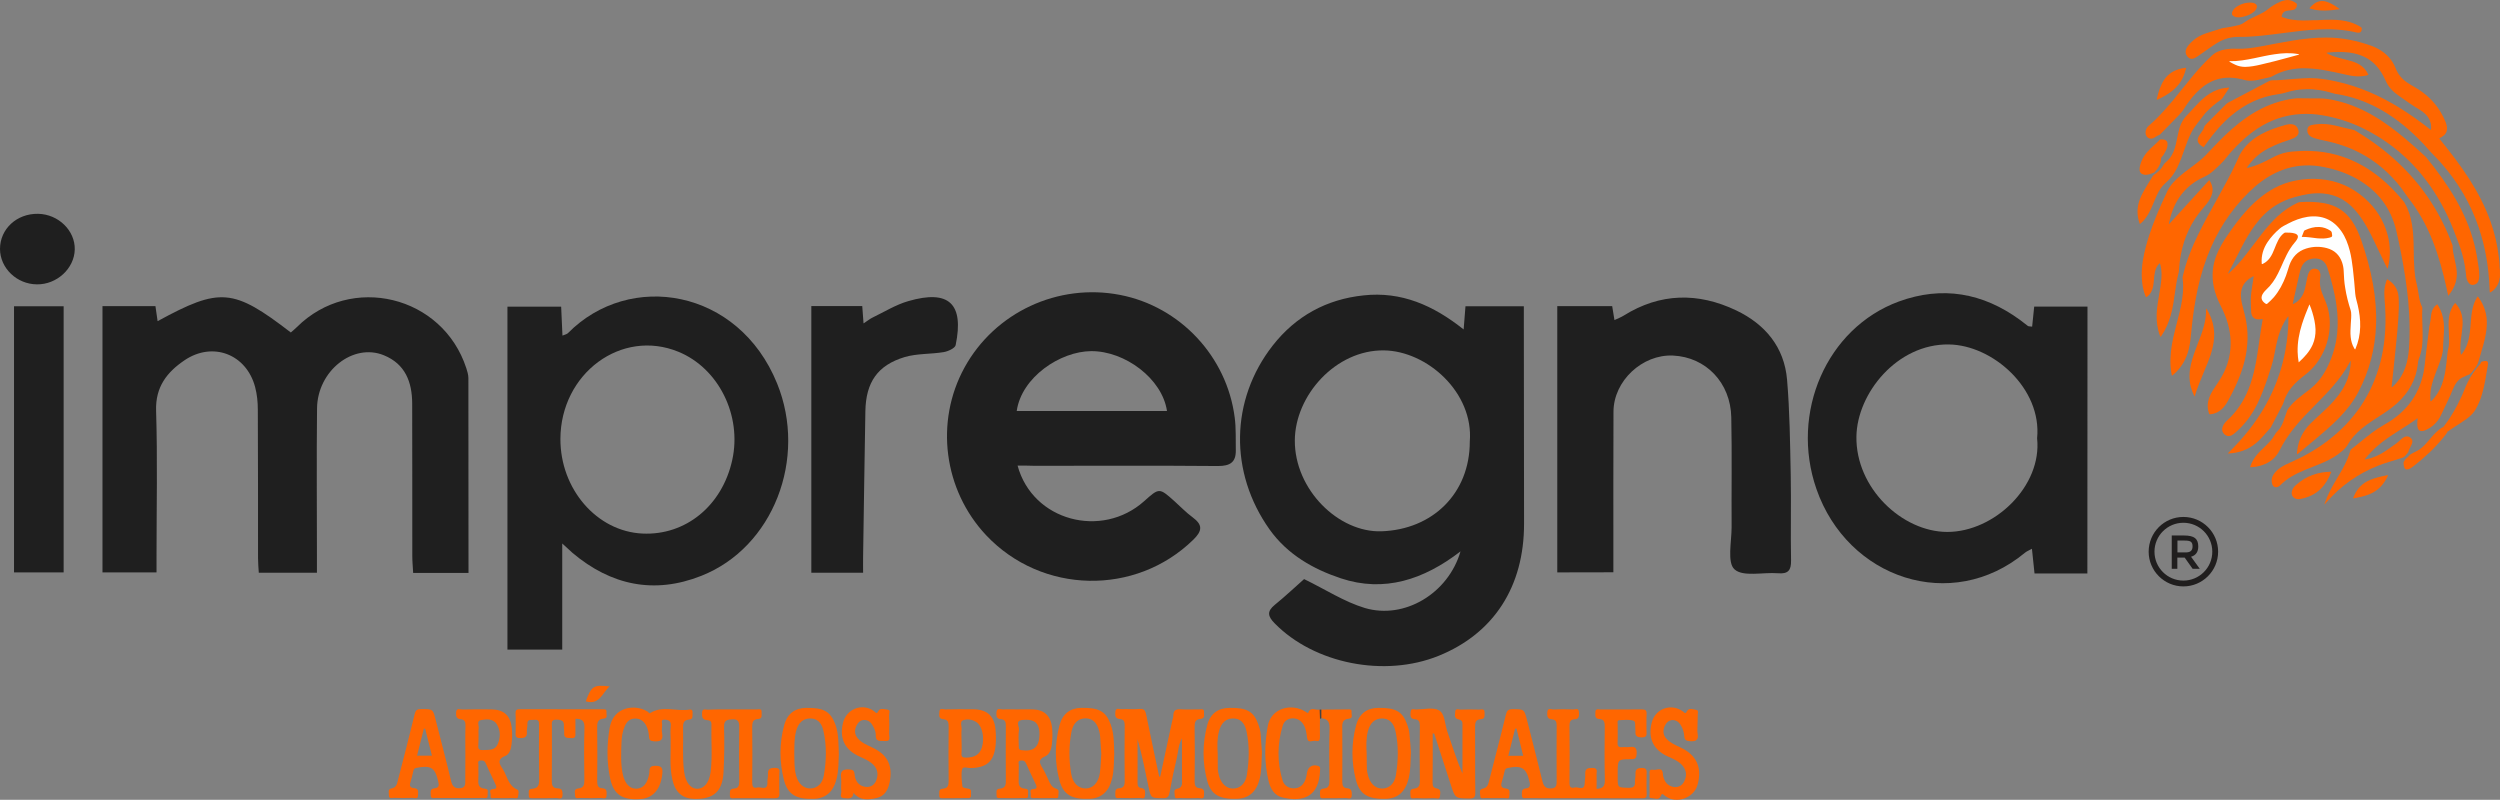 <?xml version="1.0" encoding="UTF-8" standalone="no"?>
<!-- Generator: Adobe Illustrator 21.0.0, SVG Export Plug-In . SVG Version: 6.00 Build 0)  -->

<svg
   xmlns:dc="http://purl.org/dc/elements/1.1/"
   xmlns:cc="http://creativecommons.org/ns#"
   xmlns:rdf="http://www.w3.org/1999/02/22-rdf-syntax-ns#"
   xmlns:svg="http://www.w3.org/2000/svg"
   xmlns="http://www.w3.org/2000/svg"
   xmlns:sodipodi="http://sodipodi.sourceforge.net/DTD/sodipodi-0.dtd"
   xmlns:inkscape="http://www.inkscape.org/namespaces/inkscape"
   version="1.1"
   id="Capa_1"
   x="0px"
   y="0px"
   viewBox="0 0 2317.5 741.386"
   xml:space="preserve"
   inkscape:version="0.91 r13725"
   sodipodi:docname="logo.svg"
   width="2317.5"
   height="741.386"><rect x="0" y="0" width="2317.5" height="741.386" fill="#808080" stroke="none"/><defs
     id="defs115" /><sodipodi:namedview
     pagecolor="#ffffff"
     bordercolor="#666666"
     borderopacity="1"
     objecttolerance="10"
     gridtolerance="10"
     guidetolerance="10"
     inkscape:pageopacity="0"
     inkscape:pageshadow="2"
     inkscape:window-width="1366"
     inkscape:window-height="705"
     id="namedview113"
     showgrid="false"
     fit-margin-top="0"
     fit-margin-left="0"
     fit-margin-right="0"
     fit-margin-bottom="0"
     inkscape:zoom="0.078666667"
     inkscape:cx="-459.52712"
     inkscape:cy="158.18035"
     inkscape:window-x="-8"
     inkscape:window-y="-8"
     inkscape:window-maximized="1"
     inkscape:current-layer="Capa_1" /><style
     type="text/css"
     id="style3">
	.st0{fill-rule:evenodd;clip-rule:evenodd;fill:#1F1F1F;}
	.st1{fill-rule:evenodd;clip-rule:evenodd;fill:#FF6600;}
	.st2{fill-rule:evenodd;clip-rule:evenodd;fill:#FFFFFF;}
	.st3{fill:#201E1E;}
	.st4{fill-rule:evenodd;clip-rule:evenodd;fill:#444444;}
</style><path
     class="st0"
     d="m 1356.8,305.405 c 0.7,-8.5 1.2,-14.4 1.7,-21.5 17.5,0 34.8,0 54.1,0 0,4.7 0,9.4 0,14 0.1,62.5 0.1,125 0.2,187.5 0.1,58.3 -28,101.8 -79.1,122.5 -50.3,20.4 -115.5,7.3 -152.1,-30.1 -6.3,-6.4 -7.4,-11 0.1,-17.1 9.9,-8 19.1,-16.8 27.2,-23.9 19.6,9.5 37.1,21 56.3,26.8 36.7,10.9 77.4,-13.5 88.7,-52.5 -34.2,26.4 -70.9,38.3 -110.9,25 -25.5,-8.5 -49.4,-21.9 -66.1,-45.3 -37.5,-52.8 -36.5,-120 2.9,-170.5 21.4,-27.3 49.8,-42.9 84.3,-46.5 34.8,-3.8 64.5,9.1 92.7,31.6 z m 5.7,104 c 3.7,-45.6 -39.6,-84 -79.5,-84.6 -44.8,-0.6 -82.5,41.8 -82.7,83.5 -0.2,45.6 40.5,85.5 80.3,84.2 47.4,-1.6 81.9,-35.1 81.9,-83.1 z"
     id="path5"
     inkscape:connector-curvature="0"
     style="clip-rule:evenodd;fill:#1f1f1f;fill-rule:evenodd" /><path
     class="st0"
     d="m 434.3,531.105 c -17.5,0 -33.7,0 -51.3,0 -0.3,-5.6 -0.8,-10.7 -0.8,-15.8 -0.1,-47.1 0.1,-94.2 -0.1,-141.3 -0.1,-19.9 -6.4,-36.6 -26.3,-44.7 -28.4,-11.6 -61.5,14.4 -61.9,49.2 -0.5,45.8 -0.1,91.6 -0.1,137.4 0,4.8 0,9.5 0,15 -18.4,0 -35.3,0 -53.9,0 -0.3,-4.6 -0.7,-9.2 -0.7,-13.8 -0.1,-45.8 0.1,-91.6 -0.2,-137.4 0,-7 -0.7,-14.1 -2.5,-20.9 -8.1,-30.6 -39.4,-42.5 -65.5,-24.8 -16.2,11 -27,24.6 -26.3,46.7 1.4,44.9 0.4,89.8 0.4,134.7 0,4.8 0,9.6 0,15.2 -17.1,0 -33.2,0 -50.1,0 0,-81.9 0,-164 0,-246.8 16.3,0 32.4,0 49.1,0 0.7,4.6 1.3,9.1 2,13.9 58,-31.6 70.1,-30.5 123.5,10.5 1.8,-1.6 3.8,-3.2 5.6,-5 50.2,-49.9 135.2,-29.3 157.1,38.2 0.9,2.9 1.9,6 1.9,9 0.1,60.1 0.1,119.9 0.1,180.7 z"
     id="path7"
     inkscape:connector-curvature="0"
     style="clip-rule:evenodd;fill:#1f1f1f;fill-rule:evenodd" /><path
     class="st0"
     d="m 943.3,431.605 c 13.9,51.4 78.1,68.1 117.3,33 14,-12.5 14,-12.6 28.1,0 5.6,5 10.8,10.5 16.8,14.9 9.5,7 9.2,12.5 0.7,20.8 -53.5,52.3 -140.4,50.6 -192,-4.1 -39.5,-42 -47.7,-105.2 -20.1,-155.5 28.1,-51.2 86.7,-78.5 144.3,-67.3 55.6,10.8 99,57.1 106.2,113.8 1.3,9.9 0.8,20.1 1,30.2 0.2,11.3 -5.5,14.6 -16.5,14.6 -56.8,-0.5 -113.5,-0.2 -170.3,-0.2 -4.7,-0.2 -9.4,-0.2 -15.5,-0.2 z m -0.8,-50.6 c 46.9,0 93,0 139.3,0 -4.4,-30 -39,-55.7 -70.3,-55.5 -28.7,0.2 -64.5,24.1 -69,55.5 z"
     id="path9"
     inkscape:connector-curvature="0"
     style="clip-rule:evenodd;fill:#1f1f1f;fill-rule:evenodd" /><path
     class="st0"
     d="m 521.2,503.805 c 0,34.7 0,66.2 0,98.4 -17.5,0 -33.6,0 -50.8,0 0,-105.3 0,-211.1 0,-317.9 15.8,0 32.3,0 49.8,0 0.4,8.3 0.8,16.9 1.2,26.8 2.4,-1 4.1,-1.3 5.1,-2.3 57.2,-57.9 158.2,-41.3 193.9,46.7 28.2,69.5 -3.6,152 -70.3,178.3 -43.6,17.3 -83.7,8.8 -119.4,-21.3 -2.1,-1.9 -4.3,-4 -9.5,-8.7 z m -1.7,-96.9 c -0.1,46.6 33.8,85.7 76,87.7 40.1,1.9 74,-25.8 83.3,-68.2 9.1,-41.3 -12.7,-85.1 -49.9,-100.3 -52.8,-21.7 -109.2,20 -109.4,80.8 z"
     id="path11"
     inkscape:connector-curvature="0"
     style="clip-rule:evenodd;fill:#1f1f1f;fill-rule:evenodd" /><path
     class="st0"
     d="m 1935,531.605 c -16.4,0 -32.1,0 -49,0 -0.8,-7.5 -1.5,-14.5 -2.4,-22.9 -3,1.7 -5,2.4 -6.5,3.7 -68,56.4 -164.4,24.1 -193.3,-59.2 -24.5,-70.7 9.5,-149.1 76.4,-173.7 40.2,-14.7 77.9,-8.1 112.4,17.1 2.5,1.8 4.8,3.8 7.3,5.6 0.6,0.4 1.7,0.3 3.9,0.6 0.6,-5.9 1.2,-11.8 1.9,-18.6 16.3,0 32.3,0 49.4,0 -0.1,81.8 -0.1,163.8 -0.1,247.4 z m -46.6,-125.3 c 4.6,-46.1 -41,-86.4 -81.8,-87 -48,-0.7 -85.1,45.3 -85.7,85.4 -0.7,47.8 42.4,88.3 84.2,88.4 43.9,0 88,-42.6 83.3,-86.8 z"
     id="path13"
     inkscape:connector-curvature="0"
     style="clip-rule:evenodd;fill:#1f1f1f;fill-rule:evenodd" /><path
     class="st0"
     d="m 1443.6,530.605 c 0,-82.7 0,-164.4 0,-246.8 17.3,0 33.9,0 50.9,0 0.7,4 1.3,7.8 2.1,12.9 3.4,-1.6 6.1,-2.6 8.5,-4.1 33.9,-21.2 69.1,-21.7 104.5,-4.8 26.7,12.8 44.4,33.9 47,64.1 2.5,29.3 2.8,58.8 3.4,88.3 0.5,26.4 -0.2,52.9 0.3,79.3 0.2,9.3 -2.8,12.7 -12.1,11.9 -13.9,-1.1 -32.3,3.6 -40.3,-3.6 -7,-6.3 -2.7,-25.6 -2.7,-39.2 -0.2,-33.9 0.4,-67.8 -0.3,-101.7 -0.6,-32.1 -23.5,-55.9 -54,-57.3 -28.5,-1.3 -55.1,23.5 -55.2,52 -0.2,44.5 -0.1,89 -0.1,133.4 0,4.8 0,9.6 0,15.5 -17.7,0.1 -34.4,0.1 -52,0.1 z"
     id="path15"
     inkscape:connector-curvature="0"
     style="clip-rule:evenodd;fill:#1f1f1f;fill-rule:evenodd" /><path
     class="st0"
     d="m 752.1,283.705 c 16.1,0 31.4,0 47.2,0 0.4,5.3 0.7,9.9 1.2,16.1 3.6,-2.3 5.8,-4.2 8.3,-5.4 11,-5.3 21.7,-12 33.3,-15.3 37.6,-10.9 51.7,2.4 43.8,40.8 -0.6,2.9 -7,5.8 -11.1,6.5 -12,2 -24.7,1.2 -36.2,4.6 -25.2,7.6 -35.9,23.5 -36.4,50.1 -0.8,44.9 -1.4,89.8 -2.1,134.7 -0.1,4.8 0,9.5 0,15.1 -16.2,0 -31.4,0 -48,0 0,-82.4 0,-164.5 0,-247.2 z"
     id="path17"
     inkscape:connector-curvature="0"
     style="clip-rule:evenodd;fill:#1f1f1f;fill-rule:evenodd" /><path
     class="st0"
     d="m 13,283.905 c 15.8,0 30.6,0 46,0 0,82.3 0,164 0,246.7 -14.9,0 -30,0 -46,0 0,-81.7 0,-163.7 0,-246.7 z"
     id="path19"
     inkscape:connector-curvature="0"
     style="clip-rule:evenodd;fill:#1f1f1f;fill-rule:evenodd" /><path
     class="st0"
     d="m 34.3,263.605 c -18.7,-0.1 -34.2,-15 -34.3,-32.8 0,-18.6 15.6,-33 35.4,-32.6 18.8,0.4 34.3,15.6 33.9,33.1 -0.4,17.6 -16.6,32.5 -35,32.3 z"
     id="path21"
     inkscape:connector-curvature="0"
     style="clip-rule:evenodd;fill:#1f1f1f;fill-rule:evenodd" /><g
     id="g23"
     transform="translate(-376.9,-916.795)"><path
       class="st1"
       d="m 2694.1,1166.3 c 0.1,0 0.2,0 0.3,0 0,2.7 0,5.4 0,8.1 l -0.1,0.1 -0.1,0 c -0.4,-0.3 -0.5,-0.7 -0.5,-1.1 -0.1,-2 -0.1,-4 0,-6 -0.1,-0.4 0.1,-0.8 0.4,-1.1 z"
       id="path25"
       inkscape:connector-curvature="0"
       style="clip-rule:evenodd;fill:#ff6600;fill-rule:evenodd" /><path
       class="st1"
       d="m 2502.5,1198.7 c 2.7,-1.2 5,-2.9 6.8,-5.2 2.5,-3 3.8,-6.6 4.6,-10.4 0.7,-3.1 1.3,-6.2 1.9,-9.3 0.3,-1.7 0.8,-3.4 1.7,-5 1.5,-2.4 3.6,-3.4 6.3,-2.8 1.9,0.4 3.2,1.5 3.7,3.3 0.6,1.8 0.5,3.6 0.2,5.4 -0.7,4.6 0,9 1.6,13.3 1,2.6 2.1,5.2 3.2,7.8 3.5,8.4 4.7,17.1 3.9,26.2 -1.1,11.8 -5.2,22.4 -12.3,31.9 -3,4 -6.5,7.4 -10.4,10.4 -4.7,3.6 -9.3,7.5 -13,12.2 -3.2,4.1 -5.6,8.6 -7,13.6 -0.2,0.6 -0.4,1.2 -0.7,1.7 -3.6,6.9 -7.2,13.8 -10.8,20.7 -0.1,0.3 -0.3,0.6 -0.5,0.8 -3.6,4 -7,8.2 -10.9,12 -7,6.7 -15.2,10.6 -24.9,11.6 -1.1,0.1 -2.2,0.2 -3.2,0.3 -0.1,0 -0.3,0.1 -0.4,-0.3 1.7,-1.7 3.5,-3.5 5.2,-5.3 12.9,-13.3 24,-28 32.5,-44.6 7.4,-14.5 12.6,-29.7 15.5,-45.7 1.8,-9.8 2.7,-19.7 2.8,-29.7 0,-0.4 0,-0.8 0,-1.2 0,-0.1 -0.1,-0.2 -0.1,-0.3 -0.4,0.2 -0.6,0.5 -0.8,0.8 -4.1,5.4 -6.6,11.5 -8.5,18 -1.6,5.6 -2.7,11.4 -3.8,17.1 -1.4,7.2 -3.7,14.2 -6.1,21.2 -2.7,8 -5.7,16 -9.4,23.7 -5.1,10.4 -11.9,19.6 -20.7,27.1 -1.1,0.9 -2.2,1.8 -3.4,2.4 -2.2,1.1 -4.3,0.9 -6.2,-0.7 -1.9,-1.6 -2.9,-3.6 -2.3,-6.2 0.6,-2.6 2.1,-4.6 3.9,-6.4 1.4,-1.4 2.9,-2.7 4.2,-4.1 8.2,-8.5 13.9,-18.6 17.8,-29.8 2.5,-7.3 4.2,-14.7 5.6,-22.3 1.6,-9 2.7,-18.1 4.1,-27.2 0.5,-3.5 1.1,-6.9 1.7,-10.4 0,-0.2 0,-0.4 0,-0.6 -0.4,-0.4 -0.7,-0.1 -1.1,0 -1.3,0.1 -2.6,0.3 -3.9,0.1 -2.4,-0.3 -4.1,-1.6 -5,-3.9 -0.4,-1 -0.6,-2.1 -0.6,-3.2 -0.1,-3.7 -0.3,-7.4 -0.3,-11 0,-4.5 0.7,-8.9 1.4,-13.3 0.4,-2.8 1,-5.6 1.3,-8.7 -6.3,3.2 -10.8,7.6 -11.7,14.8 -0.6,4.5 0.3,8.9 1.4,13.2 1.2,4.8 2.6,9.6 3.4,14.5 1.2,6.9 1.5,13.9 0.9,20.9 -1,13.8 -5.3,26.6 -11.1,39.1 -2.1,4.5 -4.3,8.8 -6.7,13.1 -1.5,2.7 -3.3,5.3 -5.5,7.5 -3,2.8 -6.5,4.6 -10.6,5 -1.2,0.1 -1.2,0.1 -1.6,-1 -1.6,-4.7 -1.5,-9.5 0.2,-14.2 0.9,-2.5 2.1,-4.9 3.5,-7.1 1.5,-2.4 3.1,-4.8 4.7,-7.1 4.9,-7.2 8.5,-14.9 10.3,-23.4 2.3,-10.4 1.7,-20.7 -1.1,-30.9 -1.6,-5.9 -4,-11.4 -6.7,-16.8 -2.9,-5.7 -5.2,-11.6 -6.5,-17.9 -2,-10 -1.1,-19.8 2.7,-29.3 2.5,-6.4 6,-12.2 9.8,-17.8 5.6,-8.2 11.4,-16.2 18.1,-23.5 7.4,-8.1 15.7,-15.2 25.4,-20.5 6.4,-3.5 13.1,-5.8 20.2,-7.2 7.6,-1.5 15.3,-1.9 23.1,-1.2 15.4,1.4 28.8,7.3 40.4,17.4 10.6,9.3 18,20.8 21.6,34.5 2.6,10 2.7,20.1 0.2,30.1 -0.1,0.2 -0.2,0.5 -0.2,0.7 0,0 -0.1,0 -0.3,0.1 -0.7,-1.3 -1.4,-2.6 -2,-3.9 -3.9,-8.1 -7.7,-16.2 -11.6,-24.2 -3.6,-7.4 -7.5,-14.6 -12.4,-21.2 -4.3,-5.8 -9.2,-10.8 -15.4,-14.5 -5.7,-3.4 -12,-5.3 -18.7,-5.8 -8.7,-0.7 -17.1,1 -25.4,3.3 -6.4,1.8 -12.5,4.3 -18.2,7.9 -7.6,4.8 -13.8,11.1 -19.1,18.3 -4.6,6.3 -8.5,13 -12.1,19.9 -4.3,8.1 -8.2,16.4 -12.7,24.4 -0.1,0.1 -0.1,0.3 0,0.6 0.6,-0.5 1.3,-1.1 1.9,-1.6 5.2,-4.8 9.9,-10 14.2,-15.6 5.1,-6.5 10,-13.1 15,-19.6 4.5,-5.8 9.3,-11.3 14.6,-16.3 5.6,-5.1 11.7,-9.4 18.6,-12.6 0.9,-0.4 1.8,-0.7 2.8,-0.7 7.4,-0.4 14.8,-0.3 22.2,1.1 10.8,2 19.4,7.4 25.6,16.6 3.7,5.5 6.3,11.5 8.5,17.7 4.7,13.4 8.4,27 10.9,40.9 2.2,12.5 3.3,25.2 2.8,37.9 -0.8,21.7 -6.2,42.2 -16.2,61.5 -4.7,9.1 -11,17.1 -18.2,24.5 -6.9,7.1 -14.5,13.5 -22.1,19.9 -5.3,4.4 -10.5,8.8 -15.8,13.1 -0.3,0.2 -0.5,0.5 -1,0.6 -0.1,-1.4 0.2,-2.8 0.3,-4.1 1.2,-9.5 5.4,-17.5 12.1,-24.3 3,-3 6.2,-5.8 9.3,-8.7 4.5,-4.1 8.9,-8.3 12.9,-12.9 5.3,-6.1 9.7,-12.7 12.4,-20.3 1.8,-5.2 2.8,-10.6 2.8,-16.1 -0.5,0 -0.5,0.4 -0.6,0.6 -4.2,8.1 -9.6,15.4 -15.5,22.3 -5.1,5.9 -10.5,11.5 -16,17 -7.1,7.2 -14.3,14.5 -20.6,22.4 -5.1,6.4 -9.6,13.2 -13.3,20.6 -3.4,6.9 -9,11.2 -16.2,13.6 -3.5,1.2 -7.1,1.8 -10.8,1.9 -0.4,-0.4 0,-0.7 0.1,-1.1 1.3,-4 3.5,-7.5 6.2,-10.7 2.5,-3 5.4,-5.6 8.2,-8.3 2.9,-2.9 5.8,-5.8 7.8,-9.5 0.8,-1.5 1.8,-2.8 2.9,-3.9 2.5,-2.5 4.2,-5.7 5.4,-9 1.2,-3.2 2.3,-6.4 3.4,-9.7 0.4,-1 0.9,-2 1.6,-2.8 2.7,-3.5 5.8,-6.5 9.2,-9.2 3,-2.4 6,-4.9 9.2,-7.2 8,-5.9 13.7,-13.6 17.9,-22.5 4.6,-9.7 7.6,-19.9 8.6,-30.6 0.8,-8.3 0.5,-16.6 -0.6,-24.9 -1.6,-12.2 -4.8,-23.9 -8.5,-35.6 -0.4,-1.2 -1,-2.4 -1.7,-3.5 -2.4,-3.6 -5.8,-5.1 -10.1,-5 -1.3,0 -2.7,0.2 -4,0.6 -3.9,1.1 -6.6,3.6 -8.2,7.3 -1.2,2.7 -1.7,5.5 -2.4,8.4 -1.9,8.3 -3.7,16.7 -5.6,25 0,0.1 -0.2,0.5 0.1,1 z"
       id="path27"
       inkscape:connector-curvature="0"
       style="clip-rule:evenodd;fill:#ff6600;fill-rule:evenodd" /><path
       class="st1"
       d="m 2390.2,1265 c -0.7,-3.1 -1,-6.1 -1.2,-9.2 -0.5,-9 0.7,-17.8 2.6,-26.5 1.8,-7.9 4,-15.7 5.9,-23.6 1.8,-7.7 3.2,-15.4 3.2,-23.3 0,-2.5 -0.2,-5 -0.5,-7.4 -0.1,-0.7 -0.1,-1.3 0.1,-2 3.1,-13.5 8.2,-26.4 14.3,-38.8 5.5,-11.3 11.7,-22.3 17.8,-33.3 6.3,-11.4 12.6,-22.7 18,-34.6 0.8,-1.8 1.6,-3.7 2.5,-5.5 3.5,-6.8 8.7,-12.1 14.9,-16.4 6.6,-4.5 13.8,-7.5 21.4,-9.9 2.2,-0.7 4.4,-1.4 6.7,-2 1.9,-0.5 3.9,-0.8 5.8,-0.5 2.1,0.3 3.7,1.3 4.8,3.1 0.5,0.8 0.8,1.6 1,2.4 0.7,2.4 -0.1,4.4 -2,5.9 -1.5,1.2 -3.3,2 -5.1,2.6 -5.3,1.7 -10.6,3.6 -15.7,5.9 -7.2,3.1 -13.7,7.3 -19.1,13 -1.7,1.8 -3.2,3.6 -4.7,5.6 -0.4,0.6 -0.8,1.2 -1.3,1.9 1,0.1 1.7,-0.2 2.5,-0.4 6,-1.5 11.6,-4.1 17.1,-6.9 2.3,-1.2 4.6,-2.3 6.9,-3.5 4.9,-2.4 10,-3.8 15.5,-4.3 5.5,-0.5 11,-0.8 16.4,-0.6 17.4,0.5 33.6,5 48.7,13.5 11.5,6.5 21.5,14.8 30.5,24.4 2.7,2.9 5.4,5.9 7.9,9 0.4,0.4 0.7,0.9 0.9,1.4 3.6,6.2 5.7,12.9 6.8,19.9 1.3,7.6 1.5,15.4 1.6,23.1 0,6.4 0.2,12.7 0.7,19.1 0.3,3.7 0.7,7.3 1.6,10.9 1.2,4.7 1.9,9.5 2.7,14.3 0.5,3.1 1.3,6.1 2.7,8.9 0.2,0.5 0.3,0.9 0.3,1.5 -0.3,4.2 -0.2,8.4 0,12.6 0.2,6.2 0.4,12.3 0.1,18.5 -0.4,5.8 -1.4,11.4 -3.7,16.8 -0.4,1 -0.4,2.1 -0.5,3.2 -1.6,14.7 -8.3,26.7 -19.1,36.6 -4.9,4.5 -10.4,8.2 -16,11.8 -4.3,2.8 -8.6,5.5 -12.8,8.6 -5.7,4.2 -10.9,8.9 -15,14.8 -0.5,0.7 -1,1.4 -1.4,2.2 -1.5,3 -3.8,5.3 -6.3,7.4 -4.9,4.3 -10.5,7.4 -16.4,10 -5.7,2.6 -11.6,4.7 -17.4,7.1 -4.6,1.9 -9.1,4 -13.4,6.6 -3.6,2.2 -6.9,4.8 -9.9,7.8 -0.5,0.5 -1,0.9 -1.6,1.2 -2.7,1.3 -5.1,0.3 -5.9,-2.7 -0.7,-2.8 -0.5,-5.5 1.1,-8.1 1.8,-2.9 4.2,-5.2 7.1,-7.1 2.6,-1.7 5.4,-3 8.3,-4.3 12.4,-5.4 24.1,-12 34.9,-20.2 24.7,-18.8 41.2,-43 49,-73 1.9,-7.3 3.2,-14.7 3.9,-22.2 1,-9.7 1.1,-19.3 0.5,-29 -0.2,-3.6 -0.6,-7.2 -0.7,-10.9 -0.2,-4 0.2,-8 1.4,-11.8 0.3,-1 0.7,-2 1.2,-3 6.4,3.9 10.1,9.2 10.6,16.7 0.4,6.3 0.2,12.6 -0.2,18.9 -0.3,4.3 -0.6,8.7 -1,13 -0.6,6 -1.2,12.1 -1.8,18.1 -0.5,5.2 -1.1,10.4 -1.6,15.6 -0.6,5.5 -1.2,10.9 -1.8,16.4 0,0.5 -0.1,0.9 -0.1,1.5 0.6,0 0.9,-0.5 1.3,-0.8 6.6,-6.1 10.6,-13.6 12.8,-22.2 1.2,-4.7 1.8,-9.5 2.1,-14.3 0.4,-5.3 0.5,-10.7 0.5,-16 0,-9 -0.5,-17.9 -1.3,-26.9 -1.4,-14.6 -3.7,-29.1 -6.5,-43.5 -1.4,-7.2 -2.9,-14.4 -4.6,-21.6 -5,-20.9 -17,-36.6 -35.5,-47.3 -9.6,-5.6 -20,-9.2 -30.9,-11.4 -6.1,-1.3 -12.3,-1.9 -18.5,-1.6 -9.5,0.4 -18.5,2.8 -27,6.9 -9.3,4.5 -17.4,10.7 -24.7,17.9 -17.5,17.2 -30.3,37.4 -38.9,60.4 -4.8,12.9 -8.3,26.3 -10.6,39.8 -1.7,9.4 -2.9,18.9 -3.8,28.5 -0.5,5.6 -1.1,11.2 -2.4,16.7 -2.3,9.5 -7,17.4 -14.4,23.8 -0.2,0.2 -0.5,0.4 -0.7,0.6 -0.3,0.1 -0.4,0.1 -0.6,0.2 z"
       id="path29"
       inkscape:connector-curvature="0"
       style="clip-rule:evenodd;fill:#ff6600;fill-rule:evenodd" /><path
       class="st1"
       d="m 2694.1,1166.3 c 0,2.7 0,5.4 0,8.1 -0.4,5.5 -4.1,11.2 -9.1,13.7 -0.3,-1.5 -0.2,-3 -0.3,-4.5 -0.8,-18.9 -3.8,-37.5 -9.9,-55.5 -7.5,-22.5 -19.4,-42.5 -35.1,-60.3 -2.8,-3.2 -5.8,-6.2 -8.8,-9.3 -2.5,-2.6 -4.8,-5.4 -7.3,-8.1 -11.7,-12.4 -24.5,-23.3 -39.4,-31.8 -13.4,-7.6 -27.7,-12.6 -42.9,-14.9 -0.7,-0.1 -1.3,-0.3 -1.9,-0.5 -8,-2.5 -16.1,-3.9 -24.5,-3.7 -6.2,0.1 -12.4,1 -18.4,2.9 -2.5,0.8 -5,1.3 -7.6,1.7 -16.3,2.2 -30.6,9 -43.2,19.5 -9.1,7.6 -16.6,16.5 -23.4,26 -0.9,1.2 -1.7,2.4 -2.6,3.7 -1.5,-0.8 -2.8,-1.7 -3.9,-2.8 -1.8,-1.9 -2.2,-4 -1.1,-6.4 0.4,-1 1,-1.9 1.6,-2.8 0.7,-1 1.4,-2 2.1,-3.1 0.6,-0.9 1.3,-1.8 1.5,-2.9 0.4,-1.6 1.3,-2.6 2.4,-3.7 5.9,-5.9 11.9,-11.9 17.8,-17.9 0.7,-0.7 1.4,-1.2 2.2,-1.7 12.7,-6.7 25.4,-13.4 38.1,-20.1 0.9,-0.5 1.9,-0.7 3,-0.7 6,0 12,-0.5 18,-1.1 3.4,-0.3 6.8,-0.5 10.2,-0.7 4.2,-0.3 8.4,-0.3 12.6,0 6.4,0.5 12.6,1.6 18.9,3 20.8,4.6 40,13.1 58.1,24.3 9.6,5.9 18.8,12.5 27.7,19.5 0.4,0.3 0.8,0.8 1.5,0.9 0.3,-2.1 0.2,-4.1 -0.3,-6.2 -0.7,-3.1 -2.3,-5.7 -4.5,-8 -1.9,-1.9 -4,-3.5 -6.3,-4.8 -6.3,-3.6 -12.1,-8 -18.1,-12.1 -2.8,-1.9 -5.4,-4 -7.7,-6.5 -2.2,-2.4 -3.9,-5.1 -5.2,-8.1 -2.3,-5.2 -5.2,-10 -9.1,-14.2 -5.5,-5.8 -12.3,-9.2 -20,-10.9 -6.3,-1.4 -12.7,-1.5 -19.2,-1.2 -1.7,0.1 -3.3,0.2 -5,0.4 -0.4,0 -0.9,0.2 -1.5,0.3 0.9,0.7 1.7,1.1 2.6,1.5 4,1.9 8.4,3 12.7,4.1 3.1,0.8 6.2,1.5 9.3,2.5 4,1.4 7.7,3.3 10.6,6.5 1.5,1.7 2.8,3.6 3.7,5.8 -2.1,0.8 -4.2,1.1 -6.4,1.3 -4.6,0.4 -9.1,-0.3 -13.6,-1.3 -7.1,-1.6 -14.1,-3.2 -21.3,-4.4 -7,-1.2 -14,-1.9 -21,-1.7 -9.4,0.4 -18.3,2.6 -26.6,7.3 -1,0.6 -2.1,1 -3.3,1.2 -3.4,0.7 -6.7,1.5 -10,2.2 -1.4,0.3 -2.7,0.6 -4.1,0.7 -2.9,0.3 -5.8,0.2 -8.6,-0.6 -4.5,-1.3 -9.1,-2 -13.8,-2.1 -8.7,-0.1 -16.6,2.5 -23.7,7.7 -5.4,4 -9.8,8.9 -13.8,14.2 -1.5,2.1 -3.1,4.2 -4.4,6.4 -1.5,2.5 -3.4,4.7 -5.4,6.8 -5.5,5.6 -11,11.3 -16.5,16.9 -0.5,0.6 -1.1,1 -1.9,1.3 -0.7,0.2 -1.4,0.7 -2.1,1.1 -0.7,0.4 -1.4,0.9 -2.1,1.3 -3.8,2.2 -7.8,-0.1 -8,-4.5 -0.1,-2.6 0.9,-4.7 2.9,-6.5 2.2,-2 4.4,-3.9 6.5,-6 5.7,-5.6 11,-11.6 16.1,-17.7 6.5,-7.9 12.8,-16.1 19.4,-23.9 5.1,-6.1 10.5,-11.9 16.3,-17.3 3.6,-3.4 7.9,-5.2 12.7,-6 3.5,-0.6 7,-0.8 10.5,-0.6 7.8,0.3 15.5,-0.9 23.1,-2.3 9.8,-1.8 19.6,-3.8 29.5,-5.4 10.1,-1.6 20.3,-2.7 30.6,-2.7 14.6,0 28.7,2.9 42.4,7.9 2.1,0.8 4.1,1.7 6,2.8 7.4,4.1 12.8,10 15.9,17.9 2.1,5.4 5.6,9.6 10.3,12.9 2.5,1.7 5.1,3.2 7.7,4.7 9.7,5.6 17.7,13 23.5,22.6 1.8,3 3.4,6.1 4.7,9.3 0.6,1.5 1.1,3.1 1.3,4.8 0.4,3.1 -0.4,5.7 -2.8,7.8 -1.3,1.1 -2.8,2 -4.3,2.8 0.2,0.6 0.7,1.1 1.1,1.5 9.4,11.6 18.5,23.4 26.6,36 8,12.5 14.8,25.5 19.8,39.5 3.7,10.5 6.3,21.2 7.6,32.3 0.6,4.1 0.9,8 0.9,11.9 z"
       id="path31"
       inkscape:connector-curvature="0"
       style="clip-rule:evenodd;fill:#ff6600;fill-rule:evenodd" /><path
       class="st1"
       d="m 2379.1,1160.7 c -1.5,1.3 -2.5,2.7 -3.3,4.4 -1.1,2.4 -1.6,5 -1.9,7.7 -0.3,2.9 -0.4,5.8 -0.9,8.7 -0.7,4.1 -2.3,7.7 -5.7,10.3 -0.2,0.2 -0.5,0.4 -0.9,0.4 -0.4,-0.2 -0.4,-0.6 -0.6,-1 -2.5,-6 -3.4,-12.2 -3.5,-18.7 -0.2,-9.5 1.6,-18.7 4,-27.7 3.5,-13.2 8.5,-25.9 14,-38.3 1.8,-4 3.7,-8 5.5,-12 1.5,-3.3 3.6,-6.2 6,-8.8 4.2,-4.6 9,-8.4 14,-12.1 4.4,-3.3 8.9,-6.6 13.1,-10.3 3.2,-2.9 6,-6.2 9,-9.3 7.7,-8.2 15.7,-16.1 24.6,-23.1 10.1,-8 21.1,-14.6 33.5,-18.7 6.5,-2.2 13.2,-3.7 20,-4.3 1.1,-0.1 2.3,0 3.4,0 5.6,0 11.2,0.2 16.8,0.1 5,-0.1 9.8,0.7 14.6,1.7 15.9,3.4 30.4,10.2 43.9,19.1 10.5,6.9 20.2,14.9 29.6,23.2 3.9,3.4 7.7,6.9 11.5,10.4 0.2,0.2 0.4,0.4 0.5,0.6 10,12.3 19.4,25.1 27.3,38.9 7.4,13 13.3,26.7 17,41.2 1.8,7 3,14.2 4,21.4 0.4,2.9 0.7,5.9 0.6,8.8 -0.1,1.5 -0.3,2.9 -0.9,4.2 -0.9,2.1 -2.6,3.1 -4.9,3.4 -1.8,0.2 -3.1,-0.7 -4.1,-2 -1.3,-1.7 -2,-3.8 -2.2,-5.9 -0.4,-3 -0.6,-6 -1.1,-8.9 -1.3,-8.2 -3.7,-16 -6.6,-23.7 -3,-7.9 -6,-15.9 -9.7,-23.6 -7.4,-15.6 -16.6,-30 -28,-42.9 -13.9,-15.7 -30.2,-28.1 -48.9,-37.5 -12.3,-6.2 -25.3,-10.4 -38.8,-12.7 -6.7,-1.2 -13.4,-1.6 -20.1,-1.2 -14.6,0.8 -28,5.4 -40.2,13.4 -9.3,6.1 -17.3,13.6 -24.6,21.8 -1.1,1.3 -2.3,2.5 -3.3,3.9 -3.9,5.2 -8.6,9.5 -13.4,13.8 -2.5,2.2 -5.1,3.9 -8.1,5.3 -16.2,7.2 -26.3,19.7 -31.2,36.6 -0.5,1.9 -1,3.8 -1.4,5.7 -0.1,0.4 -0.3,0.9 0,1.5 12.4,-13.6 24.8,-27.1 37.2,-40.8 1.4,2 2.3,4.1 2.8,6.4 0.8,3.8 -0.1,7.3 -1.9,10.6 -1.8,3.5 -4.4,6.4 -6.9,9.4 -10.6,12.2 -17.2,26.4 -20.2,42.2 -1,5.1 -1.6,10.2 -1.9,15.4 0,0.9 -0.2,1.8 -0.5,2.8 -1.3,5.1 -2.2,10.3 -2.9,15.6 -1.1,7.8 -2.1,15.7 -4.3,23.3 -1.9,6.5 -4.5,12.7 -8.3,18.3 -0.3,0.5 -0.5,1 -1.1,1.4 -1,-2 -1.6,-4.2 -2.1,-6.3 -1.6,-6.5 -1.8,-13.1 -1.1,-19.8 0.7,-6.7 2.1,-13.3 3.1,-20 0.8,-5.5 1.5,-11.1 0.8,-16.7 -0.4,-1.9 -0.6,-3.8 -1.3,-5.6 z"
       id="path33"
       inkscape:connector-curvature="0"
       style="clip-rule:evenodd;fill:#ff6600;fill-rule:evenodd" /><path
       class="st1"
       d="m 2636.1,1198.9 c 0.6,0.3 0.7,0.8 1,1.2 2.9,4.7 4.5,9.8 5.1,15.2 0.6,5.6 0.2,11.2 -0.2,16.8 -0.2,2.4 -0.4,4.9 -0.4,7.3 0,2.5 -0.5,4.8 -1.1,7.2 -1.5,5.3 -3.7,10.5 -5.6,15.6 -1.7,4.6 -3.3,9.1 -4.3,13.9 -0.8,3.9 -1,7.9 -0.7,11.9 0,0.3 0,0.6 0.3,0.9 1,-0.6 1.7,-1.6 2.5,-2.4 4.8,-5.4 7.7,-11.7 9.5,-18.6 1.2,-4.7 2,-9.4 2.5,-14.2 0.4,-3.6 0.8,-7.3 1.2,-11 0.2,-1.6 0.8,-3.1 1,-4.7 0.5,-4.2 0.3,-8.5 0.1,-12.7 -0.2,-4.8 -0.5,-9.6 0.1,-14.4 0.7,-4.9 2.5,-9.4 5.7,-13.3 2.3,2.4 4,5.1 5.2,8.1 1.6,4 1.9,8.2 1.7,12.5 -0.3,4.6 -1,9.2 -1.6,13.7 -0.5,4.3 -0.7,8.7 -0.1,13 0,0.2 0,0.5 0.3,0.7 0.5,-0.3 0.8,-0.9 1.2,-1.3 3.6,-4.8 5.6,-10.4 6.5,-16.3 0.9,-5.3 1.1,-10.6 1.6,-15.9 0.5,-5.1 1.2,-10.1 3.1,-14.8 0.8,-2 1.8,-3.9 2.9,-5.6 0.5,-0.1 0.6,0.3 0.7,0.5 5.5,7.5 8.2,15.9 7.9,25.3 -0.2,6.5 -1.6,12.8 -3.3,19.1 -1.4,5 -2.8,10 -4.3,14.9 -0.7,2.3 -1.6,4.5 -3.2,6.4 -1.5,1.9 -2.8,4 -4.8,5.5 -0.3,0.2 -0.6,0.6 -1,0.7 -1.7,0.4 -3,1.4 -4.6,2 -2.8,1 -5,2.8 -6.8,5.2 -1.6,2.2 -2.8,4.6 -3.8,7.1 -3,7.7 -6.9,14.9 -10.3,22.4 -1.8,4.1 -4.4,7.7 -7.9,10.6 -2.1,1.7 -4.3,3 -6.7,4.1 -1,0.5 -2.1,0.8 -3.3,0.9 -1.9,0.1 -3.2,-0.6 -3.9,-2.4 -0.4,-1.1 -0.5,-2.2 -0.6,-3.3 -0.1,-2 0.2,-4 0.4,-6 -0.3,-0.2 -0.5,0 -0.6,0.1 -5.5,4.1 -11.3,7.7 -17.1,11.4 -6.8,4.3 -13.5,8.7 -19.6,14 -4,3.5 -7.7,7.3 -11.1,11.5 -0.2,0.3 -0.4,0.6 -0.7,0.9 0.4,0.2 0.8,0.1 1.1,0 6.8,-1.3 12.9,-4.1 18.6,-8 3.2,-2.2 6.3,-4.4 9.4,-6.6 1.4,-1 2.6,-2.2 3.9,-3.4 1.1,-1 2.2,-1.9 3.5,-2.6 2.5,-1.3 5.4,-0.6 7,1.8 0.8,1.2 0.8,2.5 0.4,3.9 -0.3,1 -0.8,2 -1.3,3 -0.8,1.6 -1.7,3.1 -2.1,4.8 -0.1,0.4 -0.3,0.7 -0.5,0.9 -0.3,0.4 -0.7,0.8 -1,1.2 -2.6,3.2 -2.6,3.1 -6.5,4.3 -6.5,2.1 -13.2,3.9 -19.6,6.4 -19,7.4 -35.2,18.9 -48.5,34.3 -0.5,0.6 -1,1.2 -1.6,1.9 -0.1,-0.9 0.3,-1.5 0.5,-2.1 2.2,-6.4 5.3,-12.3 8.7,-18.2 3.1,-5.4 6.5,-10.7 9.3,-16.3 2.2,-4.3 4,-8.6 5.3,-13.2 0.2,-0.6 0.3,-1 0.8,-1.4 6.6,-5 12.7,-10.4 19.4,-15.4 3.6,-2.7 7.4,-5.2 11.3,-7.4 8.9,-5 16.8,-11.2 23.2,-19.3 6.9,-8.7 11.1,-18.6 13.3,-29.5 0.7,-3.7 1.1,-7.4 1.5,-11.1 0.6,-5.8 1.4,-11.5 2.1,-17.3 0.6,-4.7 1.2,-9.3 1.7,-14 0.2,-1.7 0.8,-3.2 1,-4.9 0.3,-2.4 0.5,-4.8 0.9,-7.2 0.7,-3.3 2.3,-6.2 5.3,-8.3 z"
       id="path35"
       inkscape:connector-curvature="0"
       style="clip-rule:evenodd;fill:#ff6600;fill-rule:evenodd" /><path
       class="st1"
       d="m 2646.4,1191 c -0.6,-2.5 -1,-4.7 -1.5,-7 -3.3,-14.9 -7.3,-29.7 -12.9,-43.9 -5.8,-14.6 -13.3,-28.2 -23.1,-40.5 -2,-2.5 -3.6,-5.3 -5.6,-7.9 -10.7,-14.2 -23.8,-25.5 -39.6,-33.6 -9.9,-5.1 -20.4,-8.5 -31.3,-10.8 -3.4,-0.7 -6.9,-1.4 -10.3,-2.5 -1.7,-0.6 -3.3,-1.3 -4.5,-2.6 -1.6,-1.7 -2.1,-3.6 -1.7,-5.9 0.4,-1.9 1.6,-3 3.4,-3.5 1.7,-0.5 3.4,-0.6 5.1,-0.8 6.2,-0.8 12.2,0 18.2,1.4 5.5,1.2 10.8,2.8 16.3,3.9 0.5,0.1 0.9,0.3 1.3,0.6 15.6,9.3 30,20 42.9,32.7 21.2,20.8 36.8,45.2 47.1,73 0.2,0.4 0.3,0.9 0.3,1.3 -0.1,4.1 0.9,8 1.8,12 1,4.5 2,9 2.1,13.6 0,7.9 -2.9,14.4 -8,20.5 z"
       id="path37"
       inkscape:connector-curvature="0"
       style="clip-rule:evenodd;fill:#ff6600;fill-rule:evenodd" /><path
       class="st1"
       d="m 2525.2,935.5 c 4.4,-0.3 8.8,-0.4 13.2,-0.4 5.8,0 11.6,0.6 17.2,2.3 3.5,1.1 6.8,2.6 9.8,4.5 0.7,0.5 1,0.9 0.9,1.8 -0.1,0.6 -0.2,1.2 -0.4,1.8 -0.5,1 -1.2,1.5 -2.3,1.6 -0.8,0 -1.6,0 -2.3,-0.2 -11.8,-2.8 -23.8,-3.4 -35.8,-2.8 -10.1,0.5 -20.1,1.8 -30.1,3.1 -8.5,1.1 -16.9,2.2 -25.5,3 -5.9,0.5 -11.8,0.9 -17.7,0.8 -6.5,-0.1 -12.5,1.5 -18.2,4.6 -4,2.2 -7.6,4.8 -11.3,7.4 -2.8,2 -5.6,4 -8.4,5.9 -1.2,0.8 -2.4,1.6 -3.8,2.1 -2.3,0.8 -4.2,0.2 -5.7,-1.6 -2.1,-2.5 -2.4,-5.3 -0.8,-8.2 1.5,-2.7 3.6,-4.8 5.9,-6.8 3.3,-3 7.2,-5 11.4,-6.5 5.1,-1.8 10.3,-3.2 15.4,-4.9 0.8,-0.3 1.6,-0.2 2.4,-0.4 4.3,-0.7 8.7,-1.4 13,-2.5 2,-0.5 3.8,-1.4 5.4,-2.6 4,-2.9 8.6,-4.7 13,-6.9 3,-1.5 6.1,-3 8.7,-5.2 3.4,-2.8 7.1,-5 11.1,-6.8 2.2,-1 4.4,-1.7 6.9,-1.8 3.2,-0.1 5.9,1.2 8.4,3.1 0.3,0.3 0.6,0.6 0.6,1 -0.1,2.6 -0.9,4.4 -3.6,5.1 -1.5,0.4 -3.1,0.4 -4.6,0.6 -0.8,0.1 -1.6,0.3 -2.4,0.5 -2.2,0.8 -3.2,2.5 -3.6,4.7 -0.1,0.7 0.4,0.9 0.9,1 2.8,1 5.7,1.8 8.7,2.2 6.8,1.1 13.5,0.8 20.3,0.5 1,0.1 2.2,0 3.3,0 z"
       id="path39"
       inkscape:connector-curvature="0"
       style="clip-rule:evenodd;fill:#ff6600;fill-rule:evenodd" /><path
       class="st1"
       d="m 2360.5,1124.5 c -2.9,-8 -2.8,-15.7 0.2,-23.4 1.8,-4.6 4.3,-8.7 6.8,-12.9 1.6,-2.6 3.2,-5.2 4.8,-7.8 0.3,-0.5 0.7,-1 1.2,-1.4 0.6,-0.5 1.2,-1 1.9,-1.4 2.7,-2 5,-4.3 6.7,-7.3 0.8,-1.6 2,-2.9 3.4,-4 3.8,-3.3 6,-7.6 7.5,-12.3 1.2,-4.1 1.9,-8.3 2.8,-12.4 0.7,-3.1 1.4,-6.3 2.6,-9.2 1.3,-3.1 3,-5.9 5.4,-8.3 4,-4.1 7.7,-8.5 11.8,-12.6 4,-4 8.3,-7.5 13.4,-10 4.5,-2.2 9.2,-3.3 14.2,-3.5 0.3,0.5 -0.1,0.7 -0.3,1 -1.9,2.9 -3.8,5.8 -5.7,8.7 -0.4,0.6 -1,1.1 -1.5,1.5 -4.6,3.3 -9.1,6.8 -13.1,11 -0.5,0.5 -1,1 -1.5,1.6 -4.4,6 -9.5,11.4 -12.9,18 -2.5,4.9 -4.4,10 -6.2,15.2 -2.1,5.8 -4,11.6 -6.8,17.2 -2.7,5.4 -6.1,10.2 -10.7,14.1 -3.7,3.2 -6.3,7.2 -8.3,11.7 -1.6,3.6 -3.1,7.3 -4.7,11 -1.9,4.4 -4.2,8.6 -7.4,12.2 -1.1,1.2 -2.1,2.3 -3.6,3.3 z"
       id="path41"
       inkscape:connector-curvature="0"
       style="clip-rule:evenodd;fill:#ff6600;fill-rule:evenodd" /><path
       class="st1"
       d="m 2642,1312.5 c 5,-6.5 9.3,-13.4 13.1,-20.7 2.9,-5.6 5.5,-11.4 7.8,-17.3 0.5,-1.3 1.2,-2.4 1.7,-3.6 2.8,-5.9 6.6,-11.1 10.9,-16 0.4,-0.5 0.9,-0.9 1,-1.5 0.2,-1.1 1,-1.5 2,-1.6 0.9,-0.2 1.8,-0.5 2.8,-0.4 1.3,0.1 1.9,0.7 2,1.9 0,0.6 0,1.1 -0.1,1.7 -1.5,8.9 -2.8,17.9 -5.3,26.6 -1.4,5 -3.3,9.8 -5.9,14.3 -1.5,2.7 -3.5,5 -5.8,7 -2.8,2.4 -5.9,4.4 -8.9,6.4 -3.3,2.1 -6.7,4.2 -9.8,6.5 -0.5,0.4 -1,0.8 -1.5,1.1 -1.4,-1.4 -2.8,-2.8 -4,-4.4 z"
       id="path43"
       inkscape:connector-curvature="0"
       style="clip-rule:evenodd;fill:#ff6600;fill-rule:evenodd" /><path
       class="st1"
       d="m 2411.3,1284.5 c -1.6,-3.1 -2.7,-6 -3.5,-9 -1.8,-7 -1.5,-14.1 0.1,-21.1 1.5,-6.4 3.9,-12.5 6.2,-18.7 2.2,-5.6 4.4,-11.2 5.9,-17 1.3,-4.8 2,-9.6 1.9,-14.6 0,-0.4 0,-0.7 0,-1.1 0.6,0 0.6,0.4 0.8,0.7 4.8,7.9 7.2,16.4 6.7,25.7 -0.3,5.9 -1.7,11.6 -3.5,17.1 -1.5,4.3 -3.2,8.5 -5,12.7 -3.3,8.3 -7,16.4 -9.6,25.3 z"
       id="path45"
       inkscape:connector-curvature="0"
       style="clip-rule:evenodd;fill:#ff6600;fill-rule:evenodd" /><path
       class="st1"
       d="m 2537.9,1354.1 c 0,0.2 0,0.3 0,0.5 -2.3,5.7 -5.2,10.9 -9.6,15.3 -5.4,5.3 -12,8.2 -19.3,9.5 -1.1,0.2 -2.2,0.2 -3.2,-0.1 -3.2,-0.7 -5,-3.5 -4.4,-6.7 0.5,-2.6 2,-4.6 4,-6.3 4.5,-4 9.5,-7.1 15.2,-9.2 5.5,-2 11.1,-2.9 16.9,-3 0.1,-0.1 0.2,0 0.4,0 z"
       id="path47"
       inkscape:connector-curvature="0"
       style="clip-rule:evenodd;fill:#ff6600;fill-rule:evenodd" /><path
       class="st1"
       d="m 2381,1046 c 0.8,-0.1 1.6,0.1 2.3,0.3 1.8,0.5 2.8,1.7 2.9,3.6 0.1,2.3 -0.4,4.5 -1.5,6.4 -1.2,2.1 -2.1,4.4 -3.9,6.1 -0.5,0.5 -0.5,1.1 -0.6,1.7 -0.2,4.9 -2.7,8.7 -5.9,12.1 -0.2,0.2 -0.4,0.5 -0.7,0.6 -2.1,0.8 -4.2,1.7 -6.5,2 -1.3,0.2 -2.6,0 -3.8,-0.4 -1.9,-0.6 -2.8,-2 -3,-3.9 -0.1,-1.6 0.1,-3.2 0.6,-4.8 1.6,-6.1 5.1,-11 9.6,-15.3 2.8,-2.7 5.8,-5.1 8.5,-8 0.6,-0.6 1.3,-0.4 2,-0.4 z"
       id="path49"
       inkscape:connector-curvature="0"
       style="clip-rule:evenodd;fill:#ff6600;fill-rule:evenodd" /><path
       class="st1"
       d="m 2642,1312.5 c 1.6,1.3 3.1,2.6 3.9,4.5 -1.1,1.8 -2.4,3.4 -3.7,5 -8.3,10.3 -18,19.2 -28.4,27.3 -1.3,1 -2.8,2 -4.5,2.5 -1.9,0.5 -3.1,0 -3.7,-1.9 -0.5,-1.3 -0.6,-2.6 -0.6,-4 0,-0.4 0,-0.7 0.2,-1 1,-1.4 1.6,-3.2 3.3,-4 0.3,-0.2 0.6,-0.5 0.8,-0.8 0.9,-1.2 2,-2.1 3.3,-2.8 1.4,-0.7 2.7,-1.5 4.1,-2.1 4,-1.9 7.1,-4.9 9.9,-8.1 2.9,-3.2 5.5,-6.7 8.7,-9.7 2.1,-2 4.2,-3.8 6.7,-4.9 z"
       id="path51"
       inkscape:connector-curvature="0"
       style="clip-rule:evenodd;fill:#ff6600;fill-rule:evenodd" /><path
       class="st1"
       d="m 2403.5,979.7 c -0.6,2.8 -1.5,5.4 -2.6,8 -2.4,5.5 -6,10 -10.8,13.7 -4.2,3.3 -8.9,5.8 -13.8,8 -0.3,-0.6 0,-1.1 0.1,-1.5 1,-4.3 2.2,-8.5 4.1,-12.5 2.4,-5.3 5.9,-9.6 11.1,-12.4 3.4,-1.8 7,-2.8 10.8,-3.3 0.3,0 0.5,0 0.8,0 0,-0.1 0.1,0 0.3,0 z"
       id="path53"
       inkscape:connector-curvature="0"
       style="clip-rule:evenodd;fill:#ff6600;fill-rule:evenodd" /><path
       class="st1"
       d="m 2558.2,1378.7 c 2.5,-6.8 6.5,-12.2 13,-15.7 4,-2.1 8.2,-3.3 12.6,-4.4 1.9,-0.4 3.7,-0.8 5.6,-1.2 0.4,-0.1 0.8,-0.2 1.3,0 -3.7,8.1 -9.2,14.4 -17.7,17.7 -4.5,1.8 -9.2,2.7 -13.9,3.6 -0.3,0.1 -0.6,0.2 -0.9,0 z"
       id="path55"
       inkscape:connector-curvature="0"
       style="clip-rule:evenodd;fill:#ff6600;fill-rule:evenodd" /><path
       class="st1"
       d="m 2452.3,932.9 c -1.4,-0.1 -2.9,-0.1 -4.2,-0.8 -2.3,-1.1 -2.6,-2.4 -1.9,-4.4 0.6,-1.4 1.4,-2.5 2.5,-3.5 4.4,-3.4 9.3,-5.1 14.8,-5 1.4,0 2.7,0.3 3.9,1 1.5,0.9 1.9,2 1.5,3.7 -0.4,1.6 -1.4,2.8 -2.6,3.8 -2.9,2.4 -6.2,3.8 -9.9,4.6 -1.3,0.4 -2.7,0.5 -4.1,0.6 z"
       id="path57"
       inkscape:connector-curvature="0"
       style="clip-rule:evenodd;fill:#ff6600;fill-rule:evenodd" /><path
       class="st1"
       d="m 2545.9,925.3 c -9.6,1.4 -18.8,2.3 -27.9,-0.7 -0.2,-0.5 0.2,-0.7 0.4,-0.9 1,-1.1 2.1,-2.1 3.3,-3.1 3.7,-2.9 7.8,-3.6 12.3,-2.1 2.2,0.7 4.3,1.8 6.3,3 1.9,1.1 3.6,2.3 5.6,3.8 z"
       id="path59"
       inkscape:connector-curvature="0"
       style="clip-rule:evenodd;fill:#ff6600;fill-rule:evenodd" /><path
       class="st2"
       d="m 2560,1240.7 c -0.4,-0.3 -0.6,-0.9 -0.9,-1.3 -1.8,-3.1 -2.7,-6.5 -3.1,-10 -0.5,-4.2 -0.1,-8.5 0.1,-12.7 0.2,-3.4 0.6,-6.7 0.3,-10.1 -0.1,-0.7 -0.2,-1.4 -0.4,-2.1 -2.2,-6.8 -4,-13.7 -5.1,-20.8 -0.9,-5.2 -1.2,-10.4 -1.4,-15.6 -0.1,-2.8 -0.6,-5.4 -1.5,-8.1 -2.4,-6.9 -7.1,-11.3 -14.1,-13.2 -6.4,-1.7 -12.8,-1.6 -19.2,0.4 -7.9,2.5 -12.9,7.9 -15.6,15.6 -1.1,3.2 -1.9,6.4 -3.1,9.6 -2.7,7.2 -6.2,14 -11.2,19.9 -1.8,2.1 -3.9,4 -6,5.9 -0.6,0.5 -1.1,0.5 -1.7,0.1 -4.2,-2.7 -4.9,-6.2 -1.9,-10.2 0.7,-1 1.6,-1.9 2.5,-2.8 4.7,-4.3 8.1,-9.4 10.9,-15 1.9,-3.7 3.5,-7.5 5.2,-11.3 1.8,-3.9 3.6,-7.8 5.9,-11.4 1.3,-2.1 2.8,-4.1 4.4,-6 0.9,-1 1.7,-2 2.3,-3.2 1.3,-2.5 0.7,-4.1 -2,-5.1 -1.5,-0.5 -3,-0.7 -4.6,-0.8 -1.3,-0.1 -2.6,0 -3.9,-0.1 -0.8,-0.1 -1.4,0.2 -2,0.7 -2.2,1.7 -3.8,3.9 -5.1,6.4 -1.4,2.6 -2.4,5.3 -3.5,8 -1.1,2.8 -2.3,5.6 -4,8 -1.7,2.5 -3.9,4.5 -6.6,5.8 -0.3,0.1 -0.5,0.3 -0.9,0.3 -0.4,-0.2 -0.2,-0.5 -0.3,-0.8 -0.5,-7.2 1.5,-13.7 5.5,-19.7 3.1,-4.6 6.9,-8.7 11.1,-12.3 2.3,-2 5.1,-3.3 7.8,-4.7 5.7,-3 11.7,-5.3 18.1,-6.3 13.1,-1.9 23.6,2.4 31.3,13.3 3.9,5.5 6.2,11.8 7.9,18.3 1.4,5.4 2.1,10.9 2.8,16.4 0.9,7.7 1.6,15.4 2.2,23.2 0.3,3.7 1.5,7.1 2.3,10.6 1.5,6.6 2.5,13.3 2.3,20.2 -0.2,7.1 -1.6,13.9 -4.4,20.4 0,0 0,0.4 -0.4,0.5 z"
       id="path61"
       inkscape:connector-curvature="0"
       style="clip-rule:evenodd;fill:#ffffff;fill-rule:evenodd" /><path
       class="st2"
       d="m 2507.8,1252.7 c -0.6,-3.4 -0.9,-6.5 -1,-9.7 -0.2,-8.8 1.4,-17.3 4,-25.6 1.9,-6 4.2,-11.8 6.6,-17.6 0.1,-0.2 0.2,-0.4 0.4,-0.8 1.1,2.4 1.8,4.8 2.6,7.2 1.6,5.2 2.8,10.5 3,16 0.1,4.9 -0.7,9.7 -2.7,14.2 -2.9,6.4 -7.5,11.4 -12.9,16.3 z"
       id="path63"
       inkscape:connector-curvature="0"
       style="clip-rule:evenodd;fill:#ffffff;fill-rule:evenodd" /><path
       class="st2"
       d="m 2508.2,967.4 c -3.1,0.8 -6.1,1.7 -9.1,2.5 -8.8,2.4 -17.7,4.8 -26.6,6.8 -4.7,1.1 -9.4,2 -14.3,2.1 -3.2,0 -6.2,-0.6 -9,-1.9 -2,-0.9 -3.9,-1.9 -5.7,-3 0,-0.4 0.2,-0.4 0.4,-0.4 7.6,0.2 15.1,-1.2 22.5,-2.7 6.3,-1.3 12.6,-2.8 19,-3.7 7.3,-1.1 14.5,-1.5 21.8,-0.2 0.3,0 0.5,0.1 0.8,0.2 0,0 0.1,0.1 0.2,0.3 z"
       id="path65"
       inkscape:connector-curvature="0"
       style="clip-rule:evenodd;fill:#ffffff;fill-rule:evenodd" /><path
       class="st1"
       d="m 2510.6,1136.4 c 0.8,-2 1.4,-3.7 2.1,-5.4 0.2,-0.4 0.5,-0.6 0.9,-0.8 4.2,-1.9 8.5,-3.2 13.2,-3 3.8,0.1 7.2,1.4 10.3,3.4 0.8,0.5 1.3,1.2 1.4,2.1 0,0.2 0.1,0.4 0.1,0.6 0.5,2.8 0.3,3.1 -2.3,3.8 -3.7,1 -7.5,0.9 -11.3,0.6 -4.7,-0.5 -9.4,-1.4 -14.4,-1.3 z"
       id="path67"
       inkscape:connector-curvature="0"
       style="clip-rule:evenodd;fill:#ff6600;fill-rule:evenodd" /></g><g
     id="g69"
     transform="translate(-376.9,-916.795)"><path
       class="st3"
       d="m 2400.9,1460.4 c -17.7,0 -32.2,-14.4 -32.2,-32.2 0,-17.8 14.4,-32.2 32.2,-32.2 17.8,0 32.2,14.4 32.2,32.2 0,17.8 -14.5,32.2 -32.2,32.2 z m 0,-59 c -14.8,0 -26.8,12 -26.8,26.8 0,14.8 12,26.8 26.8,26.8 14.8,0 26.8,-12 26.8,-26.8 0,-14.8 -12,-26.8 -26.8,-26.8 z"
       id="path71"
       inkscape:connector-curvature="0"
       style="fill:#201e1e" /><g
       id="g73"><path
         class="st3"
         d="m 2414.7,1423.3 c 0,5.1 -2.2,8.3 -6.7,9.6 l 8.1,11.2 -6.6,0 -7.4,-10.4 -6.8,0 0,10.4 -5.2,0 0,-30.9 11.5,0 c 4.7,0 8.1,0.8 10.1,2.4 2,1.6 3,4.2 3,7.7 z m -6.9,4.3 c 1.1,-0.9 1.6,-2.4 1.6,-4.4 0,-2 -0.5,-3.4 -1.6,-4.2 -1.1,-0.8 -3,-1.1 -5.8,-1.1 l -6.6,0 0,11 6.5,0 c 2.8,0.1 4.8,-0.3 5.9,-1.3 z"
         id="path75"
         inkscape:connector-curvature="0"
         style="fill:#201e1e" /></g></g><path
     class="st1"
     d="m 678.7,657.605 c 7.7,0 15.3,0 23,0 1.8,0 4.6,-1 4.3,2.6 -0.2,2.6 1.1,6 -3.2,6.3 -5,0.3 -5.5,3.3 -5.5,7.5 0.2,17 0.2,33.9 0,50.9 0,3.6 0.4,6.2 4.7,5.1 3.4,-0.9 9.6,3.5 9.4,-4.7 -0.1,-2.5 0.6,-5.1 0.5,-7.6 -0.3,-5 2.1,-5.9 6.7,-5.9 5.4,0 3.7,3.5 3.8,6.2 0.1,5.8 -0.2,11.6 0.1,17.4 0.2,3.8 -1.2,4.6 -4.8,4.6 -12.1,-0.2 -24.2,0 -36.3,-0.1 -2.1,0 -5,1.1 -4.8,-3 0.1,-2.8 -0.5,-5.7 3.7,-5.9 4.1,-0.2 5,-2.6 5,-6.5 -0.2,-17 -0.3,-33.9 0,-50.9 0.1,-4.8 -1.6,-7.1 -6.1,-6.8 -4,0.3 -8.2,0.1 -8,6.7 0.4,14.2 0.3,28.4 -0.5,42.5 -1,17.7 -9.2,24.9 -26.7,24.6 -11.2,-0.2 -18,-5.9 -20.7,-17.8 -2.8,-12.2 -1.3,-24.5 -1.6,-36.8 -0.1,-4.4 -0.4,-8.9 0.1,-13.2 0.5,-4.8 -2.7,-5.6 -5.9,-5.7 -3.9,-0.1 -1.8,3.3 -2.1,5.1 -0.3,2.5 -0.5,5.2 0,7.6 1.2,6.5 -1.8,7.8 -7.6,7.4 -3.3,-0.3 -4.4,-1.1 -4.6,-4.3 -0.2,-3.7 -0.9,-7.4 -2.8,-10.7 -2.3,-3.9 -5.4,-6.2 -10.1,-6.1 -5,0 -7.7,3 -9.5,7 -2.2,4.9 -2.9,10.3 -3.1,15.6 -0.3,9.5 -0.8,19.1 1.1,28.5 1.9,9.2 6.5,14.2 13,13.9 6.3,-0.3 10.2,-5.2 11.7,-14.3 0.5,-3 -0.9,-6.7 5,-6.9 6.7,-0.2 7.7,2.1 7,8 -1.6,13.8 -8.6,22 -20.1,22.8 -16.8,1.2 -25,-4 -28.2,-19.1 -3.3,-15.6 -3.1,-31.4 -0.4,-47.1 3.4,-19.5 23.5,-22.2 35.4,-14.7 0.7,0.4 1,1.9 2.1,1.2 11.6,-7.3 24.3,-1.2 36.3,-3.2 2.5,-0.4 3.2,1 3,3.3 -0.2,2.4 0.8,5.6 -3,5.9 -6,0.4 -5.9,4.3 -5.8,8.8 0.4,13.2 -0.8,26.5 1,39.7 1.3,9.7 5.9,15.6 12,15.7 6.2,0.1 11.2,-5.4 12.5,-15.3 1.9,-14.8 0.4,-29.7 0.8,-44.6 0.1,-3.5 -2.4,-3.5 -4.6,-3.8 -4.2,-0.5 -4.1,-3.4 -4.1,-6.6 0,-4.6 3.3,-2.9 5.4,-3 7.7,-0.4 15.1,-0.3 22.5,-0.3 z"
     id="path77"
     inkscape:connector-curvature="0"
     style="clip-rule:evenodd;fill:#ff6600;fill-rule:evenodd" /><path
     class="st1"
     d="m 1075.5,720.005 c 3.7,-17.2 7.4,-34.4 11.1,-51.6 0.4,-1.8 1.1,-3.6 1.1,-5.4 0.1,-4.6 2.4,-5.7 6.7,-5.5 5.8,0.4 11.6,0 17.4,0.1 1.8,0 4.6,-1 4.3,2.6 -0.2,2.5 1.2,5.9 -3.2,6.2 -4.8,0.4 -5.5,3.1 -5.5,7.5 0.3,16.7 0.2,33.5 0,50.2 0,3.8 0.6,6.3 4.9,6.6 4.6,0.3 3.9,3.6 3.8,6.6 0,4.2 -3.2,2.4 -5.1,2.5 -5.8,0.2 -11.6,0.2 -17.4,0 -1.7,-0.1 -4.7,1.4 -4.6,-2.2 0,-2.3 -1.5,-5.7 2.1,-6.4 5.3,-1.1 4.7,-4.7 4.6,-8.5 0,-12.5 0,-25.1 0,-38.3 -3.4,6 -3.4,12.3 -4.8,18.2 -2.5,10.6 -4.8,21.3 -6.7,32 -0.7,3.9 -1.9,5.4 -6.1,5.3 -11.2,-0.1 -11.2,0.1 -13.5,-10.9 -3,-14.6 -6,-29.3 -10.1,-43.8 0,13.4 0.1,26.9 0,40.3 0,2.6 0.4,4.6 3.4,5 4.5,0.6 3.6,4.1 3.5,6.9 -0.2,4.1 -3.4,2.2 -5.3,2.3 -5.8,0.2 -11.6,0.2 -17.4,0 -2,0 -5,1.2 -4.8,-2.9 0.1,-2.8 -0.6,-5.8 3.6,-6.1 4.1,-0.3 5.1,-2.5 5.1,-6.5 -0.2,-17.2 -0.2,-34.4 0,-51.6 0,-3.6 -0.7,-5.8 -4.6,-6.1 -4.3,-0.3 -4.3,-3.1 -4.1,-6.4 0.3,-4.6 3.7,-2.6 5.7,-2.7 5.6,-0.3 11.2,0.3 16.7,-0.2 4.3,-0.4 5.4,1.4 6.2,5.2 3.9,19.1 8,38.2 12,57.2 0.4,0.3 0.7,0.4 1,0.4 z"
     id="path79"
     inkscape:connector-curvature="0"
     style="clip-rule:evenodd;fill:#ff6600;fill-rule:evenodd" /><path
     class="st1"
     d="m 533.4,666.305 c 0,4.4 0,8.5 0,12.7 0,2.8 0.6,5.7 -4.1,5.2 -3.2,-0.4 -6.7,0.5 -6.3,-4.7 0.2,-2.1 -0.4,-4.2 -0.3,-6.3 0.4,-4.9 -1.8,-5.9 -6.5,-6.1 -5.5,-0.2 -4.6,3 -4.6,6.1 0,16.7 0.1,33.5 -0.1,50.2 -0.1,4.4 0.6,7.3 5.6,7.4 4.2,0.1 4.4,2.7 4.4,6.1 -0.1,4.7 -3.4,2.9 -5.5,2.9 -7.2,0.2 -14.4,0.1 -21.6,0.1 -2,0 -4.5,0.6 -4.2,-2.8 0.2,-2.3 -1.2,-5.6 2.9,-5.9 6.4,-0.4 6.8,-4.2 6.7,-9.4 -0.3,-16.5 -0.2,-33 -0.1,-49.5 0,-3.1 0,-5.5 -4.3,-5 -2.9,0.4 -6.8,-1.3 -6.5,4.2 0.1,2.3 -0.7,4.6 -0.5,6.9 0.3,4.4 -1.3,5.7 -5.9,5.8 -5.5,0.2 -4.5,-3.1 -4.5,-6.2 0,-5.6 0.2,-11.2 -0.1,-16.7 -0.1,-3.1 1,-3.9 4,-3.9 25.6,0.1 51.1,0.1 76.7,0.1 1.8,0 4,-0.3 3.6,2.6 -0.3,2.2 1.6,5.7 -2.5,6 -6.1,0.5 -6.2,4.4 -6.1,9.2 0.2,16.3 0.2,32.5 0,48.8 0,3.8 0.6,6.4 4.8,6.6 4.6,0.3 3.9,3.6 3.9,6.5 0,4.2 -3.2,2.5 -5,2.5 -6.5,0.2 -13,0.2 -19.5,0 -1.7,0 -4.7,1.3 -4.7,-2.3 0,-2.5 -1.5,-6.1 2.9,-6.5 5.3,-0.5 5.8,-3.7 5.7,-8.2 -0.2,-16 -0.4,-32.1 0.1,-48.1 0.1,-5.6 -1.5,-8.4 -8.4,-8.3 z"
     id="path81"
     inkscape:connector-curvature="0"
     style="clip-rule:evenodd;fill:#ff6600;fill-rule:evenodd" /><path
     class="st1"
     d="m 1328.1,679.905 c 0,15.3 0.1,30.6 -0.1,46 0,2.8 0.8,4.4 3.6,4.9 4.5,0.7 3.5,4.2 3.3,7 -0.3,3.9 -3.5,2 -5.4,2.1 -5.8,0.3 -11.6,0.2 -17.4,0 -1.8,0 -4.7,1.2 -4.6,-2.4 0.1,-2.5 -1.3,-6 3.1,-6.4 4.7,-0.5 5.7,-3.1 5.6,-7.5 -0.3,-16.7 -0.2,-33.5 0,-50.2 0,-3.7 -0.4,-6.4 -4.7,-6.7 -4.4,-0.3 -4.1,-3.4 -3.9,-6.5 0.2,-4.1 3.3,-2.5 5.2,-2.5 7.2,-0.1 15.8,-2.3 21.2,0.8 5.5,3.2 5.3,12.7 7.6,19.4 4.5,13.1 8.6,26.3 14.1,39.2 0,-15.4 0,-30.8 0,-46.1 0,-2.7 -1.3,-3.7 -3.6,-4.1 -4.5,-0.9 -3.2,-4.5 -3.1,-7.2 0.2,-3.4 3.2,-1.9 4.9,-1.9 5.8,-0.2 11.6,-0.2 17.4,0 2,0 5,-1.3 4.9,2.8 -0.1,2.7 0.7,5.9 -3.5,6.1 -5.2,0.3 -5.3,3.6 -5.3,7.7 0.2,20 -0.1,40 0.2,60 0.1,4.4 -0.9,5.9 -5.6,5.8 -13,-0.2 -13,0 -17.1,-12.7 -5.1,-15.8 -10.3,-31.7 -15.4,-47.5 -0.7,-0.1 -1,-0.1 -1.4,-0.1 z"
     id="path83"
     inkscape:connector-curvature="0"
     style="clip-rule:evenodd;fill:#ff6600;fill-rule:evenodd" /><path
     class="st1"
     d="m 791.2,734.905 c -0.5,6.4 -5,5.2 -8.7,5 -5,-0.2 -2.3,-4.2 -2.6,-6.4 -0.5,-4.1 0.3,-8.4 -0.2,-12.5 -1,-6.8 2,-8.1 8,-7.7 3.4,0.3 4.2,1.4 4.5,4.5 0.6,6.1 3.6,10.7 10,11.6 5,0.7 8.7,-1.9 10.3,-6.5 2.1,-6.1 0.6,-11.4 -4.6,-15.5 -3.3,-2.6 -7.1,-4.3 -10.9,-6 -13.7,-6.1 -19,-16.6 -15.6,-31.1 3.1,-13.3 18.2,-19 28.9,-11 1.7,1.3 2.3,3.2 4.1,-0.4 1.5,-2.8 5.6,-1.4 8.3,-1.1 3.1,0.4 1.4,3.4 1.5,5.2 0.2,5.8 0.3,11.6 0,17.4 -0.1,2.6 2.1,7.1 -3.9,6.5 -3.9,-0.4 -8.7,1.4 -8.5,-5.5 0.1,-2.4 -0.8,-5.1 -2,-7.3 -1.7,-3.3 -3.8,-6.5 -8.2,-6.7 -3.8,-0.2 -6.1,2.2 -7.6,5.2 -2,4 -2,8.1 1.1,11.8 3.6,4.2 8.6,6.2 13.4,8.5 14.3,6.6 19.3,16.8 16.2,32.3 -1.4,7.2 -4.9,13 -12.2,14.6 -7.2,1.5 -15.2,2.8 -21.3,-4.9 z"
     id="path85"
     inkscape:connector-curvature="0"
     style="clip-rule:evenodd;fill:#ff6600;fill-rule:evenodd" /><path
     class="st1"
     d="m 1573.6,672.405 c 0,2.6 -0.4,5.2 0.1,7.7 1.1,6.1 -1.7,7.4 -7.2,7 -3.5,-0.3 -4.9,-1.1 -5.2,-4.6 -0.2,-2.7 -0.8,-5.6 -2,-8 -1.7,-3.5 -4,-7 -8.7,-7 -3.7,0 -6,2.5 -7.4,5.5 -1.8,4 -1.7,8.2 1.5,11.7 3.5,3.9 8.2,5.9 12.9,8.1 15.2,7 20.5,18.8 16,34.8 -3.6,12.6 -20.3,18.1 -30.5,9.9 -2.2,-1.8 -2.4,-2.2 -3.7,0.7 -1.7,3.9 -5.7,1.6 -8.6,1.6 -2.8,0 -1.5,-2.9 -1.6,-4.5 -0.2,-5.6 -0.1,-11.2 0,-16.7 0,-2.3 -1,-5.9 3.3,-5 3.1,0.7 8.6,-3.3 9,3.9 0,0.7 0.1,1.4 0.3,2.1 1.2,5.2 4.1,8.9 9.5,9.9 4.3,0.7 7.9,-1.1 9.9,-5 2.5,-4.9 2.4,-9.8 -1.1,-14.3 -3.6,-4.5 -8.8,-6.6 -13.9,-8.9 -13.5,-6 -18.7,-17 -15.1,-31.3 3.3,-13.2 18.1,-18.5 29.1,-10.4 1.6,1.2 2,2.7 3.6,-0.3 1.9,-3.5 6,-1.7 8.8,-1.2 2.4,0.4 1,3.5 1.2,5.4 0,2.9 -0.2,5.9 -0.2,8.9 z"
     id="path87"
     inkscape:connector-curvature="0"
     style="clip-rule:evenodd;fill:#ff6600;fill-rule:evenodd" /><path
     class="st1"
     d="m 1223.6,666.205 c 0,5.6 -0.2,11.2 0,16.7 0.1,2.9 -0.7,4.8 -3.8,3.9 -2.8,-0.8 -7.4,3 -8.2,-3.1 -0.5,-3.9 -0.9,-7.9 -2.9,-11.4 -2.2,-3.8 -5.2,-6.3 -10,-6.4 -4.9,-0.1 -8.3,2.6 -9.6,6.7 -5.1,16.8 -5.3,33.9 -0.2,50.7 1.4,4.7 5.5,7.6 10.7,7.5 5.5,-0.1 8.9,-3.5 10.7,-8.5 0.7,-2 1,-4.1 1.3,-6.1 0.9,-5.4 5.1,-7.9 10.3,-6.2 2.3,0.8 1.9,2.4 1.8,3.9 -0.7,24.3 -15.2,30.1 -35.1,25.3 -7.1,-1.7 -10.9,-8 -12.5,-14.7 -4.2,-17.2 -4,-34.5 -0.8,-51.8 2.9,-15.8 21.4,-21.6 35.2,-12.8 0.8,0.5 1.9,1.5 2.2,0.9 2.2,-6.1 7,-2.1 10.5,-3 2.6,2.7 2.3,5.6 0.4,8.4 z"
     id="path89"
     inkscape:connector-curvature="0"
     style="clip-rule:evenodd;fill:#ff6600;fill-rule:evenodd" /><path
     class="st1"
     d="m 1224.9,657.805 c 8.1,-0.1 16.2,-0.2 24.3,-0.2 1.7,0 4.1,-0.5 3.7,2.5 -0.3,2.2 1.7,5.7 -2.4,6.1 -6.7,0.6 -6.3,5 -6.2,9.7 0.1,16.2 0.1,32.5 0,48.7 0,3.6 0.7,5.8 4.6,6.1 4.2,0.3 4.2,3.1 4.2,6.3 -0.1,4.7 -3.5,2.7 -5.5,2.8 -6.5,0.2 -13,0.1 -19.5,0.1 -1.9,0 -4.5,0.9 -4.4,-2.7 0.1,-2.6 -1,-5.9 3.3,-6.2 5,-0.4 5.4,-3.5 5.4,-7.7 -0.2,-15.8 -0.4,-31.6 0.1,-47.3 0.2,-6.1 -1.1,-9.7 -7.5,-10.2 -1.3,-2.7 -1.3,-5.3 -0.1,-8 z"
     id="path91"
     inkscape:connector-curvature="0"
     style="clip-rule:evenodd;fill:#ff6600;fill-rule:evenodd" /><path
     class="st1"
     d="m 565.1,636.305 c -6.7,5.8 -9.4,17.7 -22.1,13.8 5.3,-14.2 7.2,-15.5 22.1,-13.8 z"
     id="path93"
     inkscape:connector-curvature="0"
     style="clip-rule:evenodd;fill:#ff6600;fill-rule:evenodd" /><path
     class="st4"
     d="m 1224.9,657.805 c 0,2.7 0,5.3 0,8 -0.4,0.3 -0.8,0.4 -1.3,0.4 -0.1,-2.8 -0.2,-5.6 -0.3,-8.4 0.6,0 1.1,0 1.6,0 z"
     id="path95"
     inkscape:connector-curvature="0"
     style="clip-rule:evenodd;fill:#444444;fill-rule:evenodd" /><path
     class="st1"
     d="m 1480,731.205 c 5.9,-0.1 7.8,-2.5 7.7,-8.1 -0.4,-16.5 -0.3,-33 -0.1,-49.5 0,-4 -0.5,-6.9 -5.1,-7.1 -4.4,-0.2 -3.5,-3.4 -3.6,-6 -0.1,-4.1 2.9,-2.8 4.9,-2.8 12.8,-0.1 25.6,0.1 38.3,-0.1 3.4,0 4.4,1 4.3,4.3 -0.3,5.1 0,10.2 -0.1,15.3 0,3.1 1.1,6.4 -4.4,6.4 -4.6,-0.1 -6.3,-1.5 -5.8,-5.8 0,-0.5 0,-0.9 -0.1,-1.4 -0.5,-2.9 0.6,-7.5 -1.7,-8.3 -4,-1.3 -8.7,-0.7 -13.1,-0.5 -2.5,0.1 -1.5,2.5 -1.6,3.9 -0.1,5.6 0.2,11.2 -0.1,16.7 -0.3,4 1.4,4.8 4.8,4.4 2.1,-0.2 4.2,0.2 6.3,-0.1 5.1,-0.8 6.9,0.9 6.6,6.3 -0.3,3.9 -1.1,5 -5.1,5 -12.5,0 -12.5,0.2 -12.5,12.5 0,1.4 0,2.8 0,4.2 0,9.8 0,9.5 9.9,9.8 4.3,0.1 6.4,-0.9 6.1,-5.5 -0.1,-2.3 0.6,-4.6 0.5,-6.9 -0.2,-4.1 0.8,-5.9 5.7,-6 5.5,-0.1 4.6,3 4.6,6.1 0,6 -0.2,12.1 0.1,18.1 0.1,3.1 -0.9,3.9 -3.9,3.9 -35.8,-0.1 -71.6,-0.1 -107.4,-0.1 -1.9,0 -4.4,0.8 -4.4,-2.7 0.1,-2.7 -0.7,-5.8 3.4,-6.3 3.8,-0.4 4.6,-2.1 3.7,-6 -2.9,-13 -7.2,-15.8 -20.5,-12.9 -2.2,0.5 -2.3,1.7 -2.7,3.3 -0.8,3.2 -1.5,6.3 -2.5,9.4 -1.1,3.5 -0.7,5.8 3.5,6.2 4.8,0.4 3.4,4 3.5,6.7 0.1,3.7 -2.9,2.2 -4.6,2.2 -6,0.2 -12.1,0.1 -18.1,0 -1.6,0 -4.2,1.1 -4.3,-1.9 0,-2.5 -1.6,-6.1 2.5,-6.9 4.4,-0.9 4.9,-4.2 5.8,-7.6 5.1,-20.2 10.5,-40.4 15.4,-60.7 0.9,-3.8 2.1,-5.3 6.3,-5.3 10.7,0.1 10.7,-0.1 13.4,10.4 4.8,18.9 9.7,37.8 14.3,56.7 1.1,4.6 3.3,6.7 8.1,6.4 5.4,-0.3 5,-4 5,-7.8 -0.1,-16.7 -0.1,-33.5 0,-50.2 0,-3.5 -0.5,-5.8 -4.6,-6.1 -4.1,-0.3 -4.3,-3.1 -4.1,-6.4 0.2,-4.6 3.6,-2.7 5.7,-2.7 6,-0.3 12.1,-0.3 18.1,0 2,0.1 5.5,-2 5.6,2.7 0.1,3.2 0.2,6.2 -4.1,6.4 -3.9,0.2 -4.7,2.4 -4.7,6 0.2,17.7 0.2,35.3 0,53 -0.1,4.1 1.7,5.1 4.8,4.2 3.2,-0.9 9.1,3.7 9.3,-4.1 0.1,-2.8 0.7,-5.6 0.5,-8.3 -0.3,-5.3 2.4,-5.7 6.8,-5.7 5.5,0 3.5,3.7 3.7,6.2 0.2,4.4 0,8.8 0,13.1 z m -75.5,-55.7 c -2.1,8.2 -4.1,16.5 -6.3,25.1 4.7,0 9.1,0 13.8,0 -2.1,-8.6 -4.2,-16.9 -6.2,-25.2 -0.5,0 -0.9,0.1 -1.3,0.1 z"
     id="path97"
     inkscape:connector-curvature="0"
     style="clip-rule:evenodd;fill:#ff6600;fill-rule:evenodd" /><path
     class="st1"
     d="m 431.4,698.705 c 0,-8.6 -0.2,-17.2 0.1,-25.8 0.1,-3.6 -0.7,-5.9 -4.5,-6.2 -4.2,-0.3 -4.3,-3.1 -4.2,-6.3 0.3,-4.6 3.7,-2.6 5.7,-2.7 9.1,-0.2 18.1,-0.2 27.2,-0.1 11.5,0.2 17.5,5.8 18.7,17.1 0.6,5.1 0.4,10.2 -0.2,15.3 -0.5,4.3 -1.9,9.2 -5.7,10.7 -8.7,3.4 -5.1,8.1 -2.2,12.6 4,6.4 4.8,15.1 13.3,18.7 1.9,0.8 1,4.3 0.6,6.5 -0.4,2.3 -2.6,1.3 -4.1,1.3 -5.8,0.1 -11.6,0.1 -17.4,0 -1.6,0 -4.4,0.9 -3.9,-2.2 0.4,-2.1 -2.5,-6 2.7,-6.2 3.2,-0.1 2.9,-2.1 1.8,-4.4 -3.1,-6.5 -6.2,-13 -9.1,-19.5 -1.1,-2.5 -2.8,-2.8 -5,-2.5 -3,0.5 -1.6,2.9 -1.7,4.4 -0.2,4.2 0.2,8.4 -0.1,12.5 -0.3,4.8 -0.1,8.7 6.1,9.2 4.1,0.3 2.3,3.8 2.5,6 0.4,3.6 -2.5,2.6 -4.3,2.6 -14.6,0.1 -29.3,0.1 -43.9,0 -1.8,0 -4.6,1 -4.5,-2.5 0,-2.6 -1,-5.9 3.2,-6.4 4.5,-0.5 4.7,-2.6 3.7,-6.6 -3,-12.7 -6.7,-15 -20.2,-12.4 -2.1,0.4 -2.5,1.4 -2.9,3.1 -0.8,3.4 -1.5,6.8 -2.6,10.1 -1.2,3.5 -0.2,5.4 3.4,5.6 4.7,0.4 3.6,3.8 3.6,6.6 0,4.2 -3.3,2.3 -5.1,2.4 -5.8,0.2 -11.6,0.2 -17.4,0 -1.8,0 -4.6,1.1 -4.5,-2.4 0.1,-2.3 -1.3,-5.7 2.4,-6.3 4.8,-0.9 5.2,-4.6 6.1,-8.2 5.2,-20.2 10.5,-40.4 15.4,-60.7 0.9,-3.8 2.3,-4.7 6,-4.7 10.9,0 10.9,-0.2 13.5,10.2 4.8,18.9 9.8,37.7 14.3,56.7 1.1,4.6 3.2,6.8 8,6.5 5.4,-0.3 5.2,-3.9 5.1,-7.8 0,-8 0.1,-16.1 0.1,-24.2 z m 12,-7.5 c -0.3,3.6 1.2,4.2 4.4,4.1 5.1,-0.2 10.9,0.4 13.4,-5.1 2.8,-6.1 3,-12.8 -0.6,-18.7 -3.5,-5.7 -9.9,-4.9 -15.1,-3.9 -3.9,0.8 -1.2,5.4 -1.8,8.3 -0.3,1.5 -0.1,3.2 -0.1,4.8 -0.1,3.6 0.1,7.1 -0.2,10.5 z m -49.3,-15.7 c -0.4,0 -0.8,0 -1.2,0 -2.1,8.2 -4.1,16.5 -6.3,25 4.8,0 9.1,0 13.8,0 -2.1,-8.5 -4.2,-16.7 -6.3,-25 z"
     id="path99"
     inkscape:connector-curvature="0"
     style="clip-rule:evenodd;fill:#ff6600;fill-rule:evenodd" /><path
     class="st1"
     d="m 943.2,657.605 c 4.9,0 9.8,-0.2 14.6,0 10.3,0.4 16.1,6.1 17.4,16.3 0.6,5.3 0.5,10.7 -0.1,16 -0.5,4.6 -2.1,9.4 -6.2,11.2 -6.9,2.9 -5.3,6.3 -2.5,10.9 2.2,3.5 3.8,7.4 5.6,11.2 1.6,3.4 2.9,6.7 7.1,7.9 3.5,1.1 1.9,4.3 2,6.6 0.1,3 -2.5,2.1 -4.1,2.1 -5.8,0.1 -11.6,0.1 -17.4,0 -1.9,0 -4.7,0.7 -4.1,-2.8 0.4,-2 -2,-5.5 2.7,-5.6 3.1,-0.1 3.1,-1.9 2,-4.3 -3.1,-6.5 -6.2,-13 -9.1,-19.5 -1.1,-2.4 -2.7,-2.9 -4.9,-2.6 -3.1,0.4 -1.7,2.8 -1.8,4.3 -0.2,4.4 0.1,8.8 -0.1,13.2 -0.2,4.6 0.1,8.2 6,8.6 4.1,0.2 2.4,3.7 2.7,5.9 0.5,3.6 -2.2,2.7 -4.1,2.8 -7,0.1 -13.9,0.1 -20.9,0 -1.9,0 -4.5,0.7 -4.2,-2.8 0.2,-2.3 -1.2,-5.6 2.8,-5.9 6,-0.4 5.9,-4.3 5.8,-8.7 -0.1,-16.5 -0.1,-33 0,-49.5 0,-3.5 -0.5,-5.9 -4.5,-6.2 -4.2,-0.3 -4.4,-2.9 -4.2,-6.3 0.2,-4.6 3.6,-2.7 5.6,-2.8 4.6,-0.2 9.3,0 13.9,0 z m 19.9,17.9 c -1.5,-6.6 -6,-9 -15.3,-8.1 -7.1,0.7 -2.8,6 -3.2,9.1 -0.8,5 -0.2,10.2 -0.2,15.2 0,1.9 -0.2,3.3 2.6,3.7 11,1.6 16.6,-2.8 16.6,-15 0,-0.8 0,-2.9 -0.5,-4.9 z"
     id="path101"
     inkscape:connector-curvature="0"
     style="clip-rule:evenodd;fill:#ff6600;fill-rule:evenodd" /><path
     class="st1"
     d="m 777.6,699.105 c -0.3,7.4 -0.2,14.8 -1.9,22.1 -2.9,12.5 -9.9,18.9 -21.2,19.3 -16.3,0.6 -24.2,-3.9 -27.7,-17.2 -4.4,-16.9 -4.4,-34.1 0.1,-50.9 2.9,-11 10.2,-16.1 20.6,-16.2 16.2,-0.2 22.4,3.4 26.9,15.4 3.2,8.9 2.8,18.3 3.2,27.5 z m -39.6,19.9 c 2,7.6 7.2,12.1 13.4,11.9 6.1,-0.2 11,-4.4 12.3,-12.1 2.4,-13.8 2.7,-27.7 -0.4,-41.4 -1.8,-8 -6.1,-11.5 -12.6,-11.4 -6.3,0.1 -10.7,4.1 -12.7,11.6 -1.8,6.8 -1.6,13.8 -1.7,20.7 0.2,6.9 -0.2,13.9 1.7,20.7 z"
     id="path103"
     inkscape:connector-curvature="0"
     style="clip-rule:evenodd;fill:#ff6600;fill-rule:evenodd" /><path
     class="st1"
     d="m 1032.9,699.005 c -0.3,7.6 -0.2,15.3 -2,22.8 -2.9,12 -10,18.3 -21,18.7 -16.3,0.6 -24.3,-3.8 -27.8,-17.1 -4.5,-16.8 -4.4,-34 0,-50.9 2.8,-10.8 10,-16.1 19.9,-16.3 16.7,-0.4 23.2,3.2 27.6,15.3 3.3,8.9 3,18.3 3.3,27.5 z m -13.1,-16.6 c -0.1,-1.4 -0.4,-2.8 -0.7,-4.1 -2.1,-8.4 -6.1,-12.3 -12.7,-12.4 -6.8,0 -11.6,4.2 -13.2,12.7 -2.4,12.8 -2.4,25.8 -0.2,38.7 1.5,8.8 6.7,13.6 13.4,13.6 6.8,0 12,-5.5 13.2,-14.5 0.8,-6 0.9,-12 1.3,-17.7 -0.4,-5.7 -0.7,-11 -1.1,-16.3 z"
     id="path105"
     inkscape:connector-curvature="0"
     style="clip-rule:evenodd;fill:#ff6600;fill-rule:evenodd" /><path
     class="st1"
     d="m 1169.8,697.105 c -0.4,9.9 -0.3,17.5 -2.1,25 -3,11.9 -10.1,18.1 -21.2,18.4 -16,0.5 -23.9,-3.8 -27.4,-16.7 -4.6,-17.1 -4.5,-34.5 0,-51.6 2.9,-10.9 10.2,-15.9 20.8,-16 16.2,-0.2 22.4,3.4 26.7,15.6 0.9,2.6 1.7,5.3 2,8.1 0.5,6.4 0.8,12.9 1.2,17.2 z m -40.9,16.1 c 0.1,1.8 0.6,3.7 1,5.5 2,7.7 6.9,12.3 13.1,12.3 6.3,0 11.5,-4.4 12.8,-12.4 2.2,-13.5 2.6,-27.2 -0.3,-40.8 -1.8,-8.1 -6,-11.8 -12.3,-11.8 -6.6,-0.1 -11.2,4 -13.2,11.9 -1.8,6.8 -1.6,13.8 -1.2,20.7 0.1,4.8 0,9.7 0.1,14.6 z"
     id="path107"
     inkscape:connector-curvature="0"
     style="clip-rule:evenodd;fill:#ff6600;fill-rule:evenodd" /><path
     class="st1"
     d="m 1307.9,697.205 c -0.4,9.4 -0.3,16.8 -2,24.1 -2.9,12.5 -10,18.9 -21.2,19.2 -16.2,0.5 -24.2,-3.9 -27.7,-17.2 -4.4,-16.9 -4.4,-34.1 0.1,-50.9 2.9,-11 10.2,-16.1 20.6,-16.2 16.2,-0.2 22.5,3.4 26.8,15.5 0.9,2.6 1.7,5.3 2,8.1 0.7,6.4 1.1,12.8 1.4,17.4 z m -40.8,16 c 0.1,1.8 0.6,3.7 1,5.5 2,7.7 6.9,12.3 13.1,12.3 6.3,0 11.5,-4.4 12.8,-12.4 2.2,-13.5 2.6,-27.2 -0.4,-40.8 -1.8,-8.1 -6,-11.7 -12.4,-11.8 -6.6,0 -11.1,4 -13.2,11.9 -1.7,6.8 -1.5,13.8 -1.1,20.7 0.1,4.9 0,9.8 0.2,14.6 z"
     id="path109"
     inkscape:connector-curvature="0"
     style="clip-rule:evenodd;fill:#ff6600;fill-rule:evenodd" /><path
     class="st1"
     d="m 884.9,739.905 c -3.2,0 -6.5,0.1 -9.8,0 -1.8,-0.1 -4.5,0.9 -4.4,-2.6 0.1,-2.6 -0.9,-5.9 3.3,-6.2 5,-0.4 5.4,-3.4 5.4,-7.6 -0.2,-16.5 -0.2,-33 0,-49.5 0,-3.8 -0.2,-6.9 -5,-7.3 -4.6,-0.4 -3.7,-3.9 -3.6,-6.8 0.2,-4 3.4,-2.3 5.3,-2.3 8.8,-0.2 17.6,-0.2 26.5,-0.1 12.4,0.3 18.9,6 20.2,18.3 0.5,5 0.6,10.2 0.1,15.3 -1.5,14.8 -8.3,20.6 -23.3,20.9 -2.7,0 -7.2,-2 -7.8,1.5 -1,5.1 -0.2,10.6 0.4,15.8 0.1,0.8 3.2,1.5 5,1.7 4.2,0.5 2.6,3.5 2.9,5.8 0.4,3.4 -1.9,3 -4,3 -3.8,0.1 -7.5,0.1 -11.2,0.1 z m 6.4,-41.7 c -0.3,3.6 1.2,4.1 4.4,4.1 7.9,-0.1 12.5,-2.9 14.5,-9.4 2.7,-8.8 0.4,-19.7 -4.8,-23.3 -3.9,-2.7 -8.7,-3.4 -12.7,-1.9 -3.2,1.2 -0.9,5.8 -1.3,8.9 -0.3,2.5 -0.1,5.1 -0.1,7.7 0.1,4.6 0.3,9.3 0,13.9 z"
     id="path111"
     inkscape:connector-curvature="0"
     style="clip-rule:evenodd;fill:#ff6600;fill-rule:evenodd" /></svg>